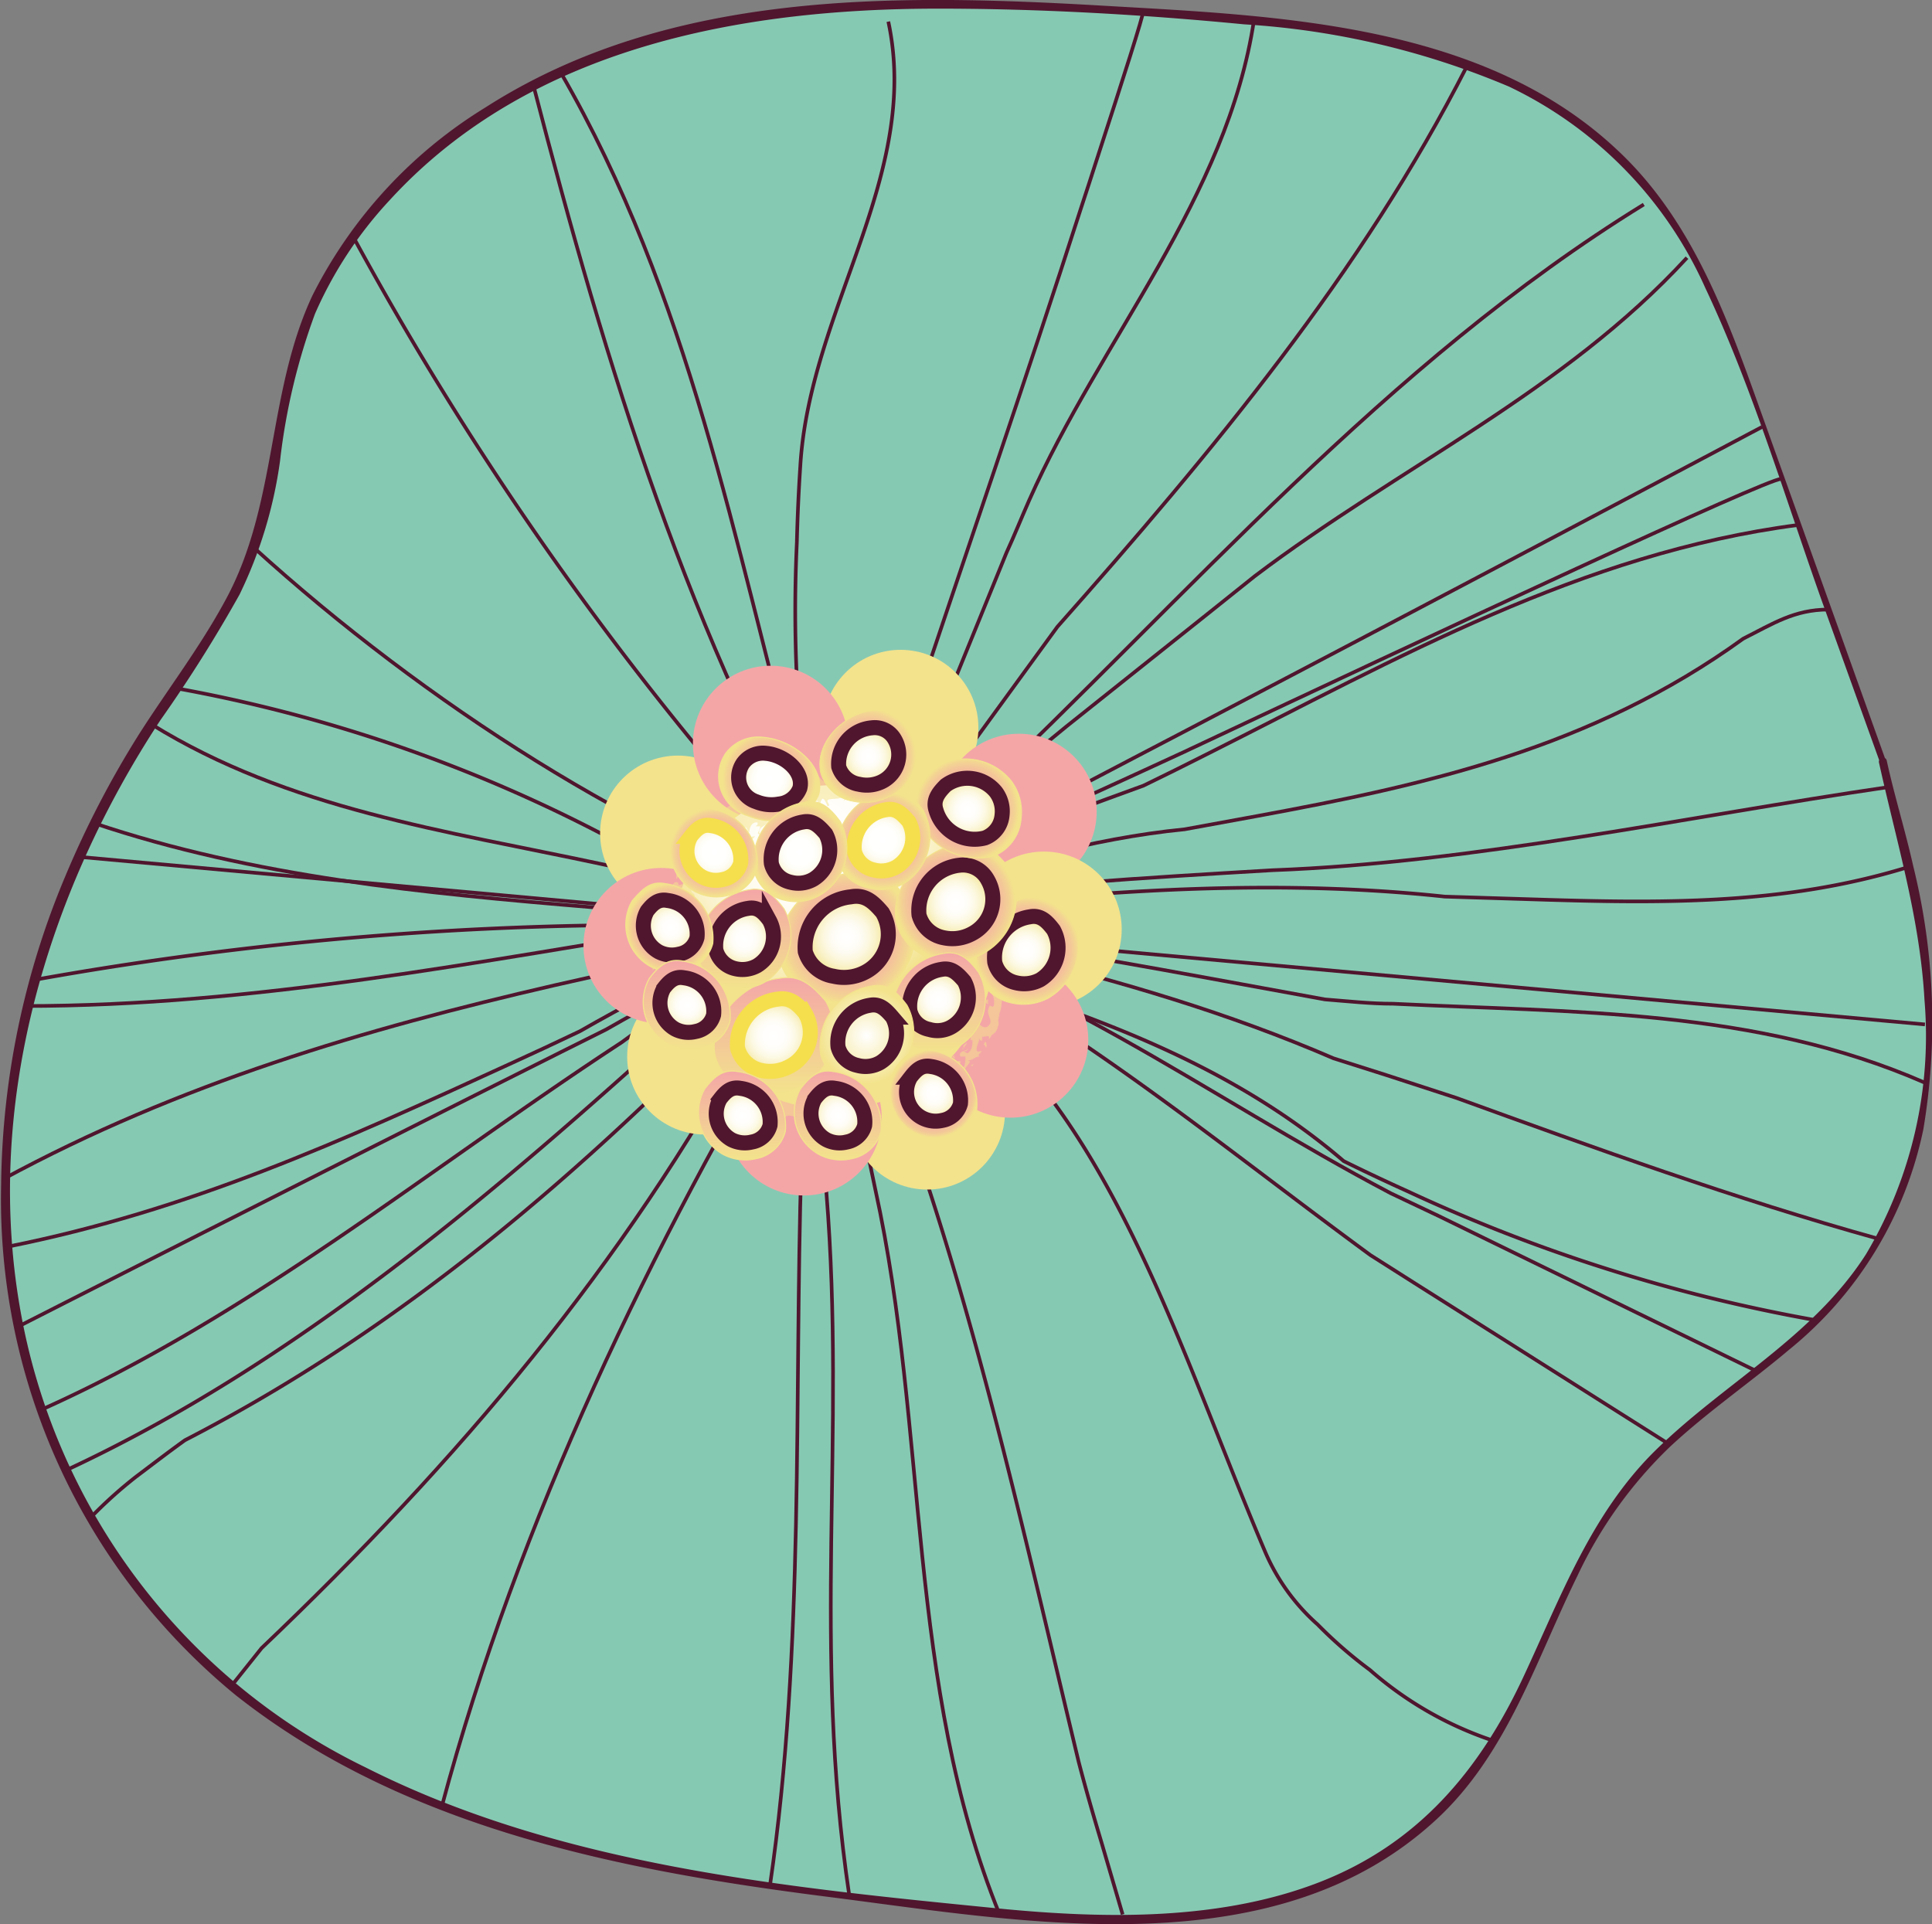 <svg xmlns="http://www.w3.org/2000/svg" xmlns:xlink="http://www.w3.org/1999/xlink" viewBox="0 0 84.93 84.59"><rect x="0" y="0" width="84.93" height="84.59" fill="#808080" stroke="none"/><defs><style>.cls-1{isolation:isolate;}.cls-2{fill:#86c9b3;}.cls-3{fill:#50162e;}.cls-4{mix-blend-mode:multiply;}.cls-27,.cls-5{fill:none;}.cls-11,.cls-13,.cls-17,.cls-19,.cls-21,.cls-25,.cls-27,.cls-29,.cls-31,.cls-33,.cls-37,.cls-39,.cls-41,.cls-43,.cls-45,.cls-5{stroke:#50162e;}.cls-10,.cls-11,.cls-12,.cls-13,.cls-14,.cls-15,.cls-16,.cls-17,.cls-18,.cls-19,.cls-20,.cls-21,.cls-22,.cls-23,.cls-24,.cls-25,.cls-26,.cls-27,.cls-28,.cls-29,.cls-30,.cls-31,.cls-32,.cls-33,.cls-34,.cls-35,.cls-36,.cls-37,.cls-38,.cls-39,.cls-40,.cls-41,.cls-42,.cls-43,.cls-44,.cls-45,.cls-5{stroke-miterlimit:10;}.cls-5{stroke-width:0.16px;}.cls-6{fill:#f3e38c;}.cls-7{fill:#f4a6a7;}.cls-8{fill:url(#Dégradé_sans_nom_12);}.cls-9{opacity:0.53;}.cls-10,.cls-12,.cls-14,.cls-16,.cls-18,.cls-20,.cls-22,.cls-24,.cls-26,.cls-28,.cls-30,.cls-32,.cls-34,.cls-36,.cls-38,.cls-40,.cls-42,.cls-44{stroke:#f3e38c;}.cls-10{stroke-width:0.05px;fill:url(#Dégradé_sans_nom_28);}.cls-11,.cls-13,.cls-15,.cls-17,.cls-19,.cls-21,.cls-23,.cls-25,.cls-27,.cls-29,.cls-31,.cls-33,.cls-35,.cls-37,.cls-39,.cls-41,.cls-43,.cls-45{stroke-width:0.66px;}.cls-11{fill:url(#Dégradé_sans_nom_23);}.cls-12{stroke-width:0.05px;fill:url(#Dégradé_sans_nom_28-2);}.cls-13{fill:url(#Dégradé_sans_nom_20);}.cls-14{stroke-width:0.04px;fill:url(#Dégradé_sans_nom_6);}.cls-15,.cls-23,.cls-35{stroke:#f5df4d;}.cls-15{fill:url(#Dégradé_sans_nom_22);}.cls-16{stroke-width:0.04px;fill:url(#Dégradé_sans_nom_26);}.cls-17{fill:url(#Dégradé_sans_nom_24);}.cls-18{stroke-width:0.04px;fill:url(#Dégradé_sans_nom_26-2);}.cls-19{fill:url(#Dégradé_sans_nom_24-2);}.cls-20{stroke-width:0.04px;fill:url(#Dégradé_sans_nom_26-3);}.cls-21{fill:url(#Dégradé_sans_nom_24-3);}.cls-22,.cls-24,.cls-26,.cls-28,.cls-30{stroke-width:0.04px;}.cls-22{fill:url(#Dégradé_sans_nom_28-3);}.cls-23{fill:url(#Dégradé_sans_nom_23-2);}.cls-24{fill:url(#Dégradé_sans_nom_6-2);}.cls-25{fill:url(#Dégradé_sans_nom_21);}.cls-26{fill:url(#Dégradé_sans_nom_11);}.cls-28{fill:url(#Dégradé_sans_nom_6-3);}.cls-29{fill:url(#Dégradé_sans_nom_22-2);}.cls-30{fill:url(#Dégradé_sans_nom_28-4);}.cls-31{fill:url(#Dégradé_sans_nom_23-3);}.cls-32{stroke-width:0.03px;fill:url(#Dégradé_sans_nom_28-5);}.cls-33{fill:url(#Dégradé_sans_nom_24-4);}.cls-34,.cls-36,.cls-38,.cls-40,.cls-42,.cls-44{stroke-width:0.05px;}.cls-34{fill:url(#Dégradé_sans_nom_26-4);}.cls-35{fill:url(#Dégradé_sans_nom_23-4);}.cls-36{fill:url(#Dégradé_sans_nom_37);}.cls-37{fill:url(#Dégradé_sans_nom_22-3);}.cls-38{fill:url(#Dégradé_sans_nom_6-4);}.cls-39{fill:url(#Dégradé_sans_nom_22-4);}.cls-40{fill:url(#Dégradé_sans_nom_6-5);}.cls-41{fill:url(#Dégradé_sans_nom_21-2);}.cls-42{fill:url(#Dégradé_sans_nom_17);}.cls-43{fill:url(#Dégradé_sans_nom_21-3);}.cls-44{fill:url(#Dégradé_sans_nom_6-6);}.cls-45{fill:url(#Dégradé_sans_nom_22-5);}</style><radialGradient id="Dégradé_sans_nom_12" cx="808.33" cy="248.5" r="7.61" gradientTransform="matrix(-0.15, 0.92, -0.92, -0.15, 385.55, -669.29)" gradientUnits="userSpaceOnUse"><stop offset="0" stop-color="#fff"/><stop offset="0.24" stop-color="#fffefc"/><stop offset="0.42" stop-color="#fefcf2"/><stop offset="0.58" stop-color="#fcf8e2"/><stop offset="0.73" stop-color="#faf2cb"/><stop offset="0.87" stop-color="#f7ebae"/><stop offset="1" stop-color="#f3e38c"/></radialGradient><radialGradient id="Dégradé_sans_nom_28" cx="745.2" cy="330.17" r="2.04" gradientTransform="translate(618.93 -332.63) rotate(90)" gradientUnits="userSpaceOnUse"><stop offset="0" stop-color="#f4a6a7"/><stop offset="0.34" stop-color="#f4a9a6"/><stop offset="0.56" stop-color="#f4b2a2"/><stop offset="0.75" stop-color="#f4c19b"/><stop offset="0.92" stop-color="#f3d692"/><stop offset="1" stop-color="#f3e38c"/></radialGradient><radialGradient id="Dégradé_sans_nom_23" cx="745.2" cy="330.17" r="1.27" gradientTransform="translate(618.93 -332.63) rotate(90)" gradientUnits="userSpaceOnUse"><stop offset="0" stop-color="#fff"/><stop offset="0.44" stop-color="#fffffd"/><stop offset="0.59" stop-color="#fefdf6"/><stop offset="0.71" stop-color="#fdfaeb"/><stop offset="0.8" stop-color="#fbf6da"/><stop offset="0.88" stop-color="#f9f1c4"/><stop offset="0.94" stop-color="#f6eaa9"/><stop offset="1" stop-color="#f3e38c"/></radialGradient><radialGradient id="Dégradé_sans_nom_28-2" cx="752.15" cy="326.77" r="2.93" xlink:href="#Dégradé_sans_nom_28"/><radialGradient id="Dégradé_sans_nom_20" cx="752.15" cy="326.77" r="1.82" gradientTransform="translate(618.93 -332.63) rotate(90)" gradientUnits="userSpaceOnUse"><stop offset="0" stop-color="#fff"/><stop offset="0.2" stop-color="#fffefb"/><stop offset="0.39" stop-color="#fdfbf1"/><stop offset="0.56" stop-color="#fcf7de"/><stop offset="0.73" stop-color="#f9f1c5"/><stop offset="0.9" stop-color="#f5e9a4"/><stop offset="1" stop-color="#f3e38c"/></radialGradient><linearGradient id="Dégradé_sans_nom_6" x1="753.94" y1="329.98" x2="759.04" y2="329.98" gradientTransform="translate(618.93 -332.63) rotate(90)" gradientUnits="userSpaceOnUse"><stop offset="0" stop-color="#f4a6a7"/><stop offset="1" stop-color="#f3e38c"/></linearGradient><radialGradient id="Dégradé_sans_nom_22" cx="756.49" cy="329.98" r="1.6" gradientTransform="translate(618.93 -332.63) rotate(90)" gradientUnits="userSpaceOnUse"><stop offset="0" stop-color="#fff"/><stop offset="0.27" stop-color="#fffefc"/><stop offset="0.45" stop-color="#fefcf3"/><stop offset="0.6" stop-color="#fcf9e4"/><stop offset="0.74" stop-color="#faf3cf"/><stop offset="0.86" stop-color="#f7edb4"/><stop offset="0.98" stop-color="#f4e593"/><stop offset="1" stop-color="#f3e38c"/></radialGradient><radialGradient id="Dégradé_sans_nom_26" cx="752.73" cy="318.84" r="2.32" gradientTransform="translate(618.93 -332.63) rotate(90)" gradientUnits="userSpaceOnUse"><stop offset="0" stop-color="#f4a6a7"/><stop offset="0.39" stop-color="#f4a8a6"/><stop offset="0.6" stop-color="#f4b0a2"/><stop offset="0.76" stop-color="#f4be9c"/><stop offset="0.9" stop-color="#f3d194"/><stop offset="1" stop-color="#f3e38c"/></radialGradient><radialGradient id="Dégradé_sans_nom_24" cx="752.73" cy="318.88" r="1.44" gradientTransform="translate(618.93 -332.63) rotate(90)" gradientUnits="userSpaceOnUse"><stop offset="0" stop-color="#fff"/><stop offset="0.22" stop-color="#fffefc"/><stop offset="0.4" stop-color="#fefcf2"/><stop offset="0.57" stop-color="#fcf8e0"/><stop offset="0.73" stop-color="#f9f2c8"/><stop offset="0.88" stop-color="#f6eaa9"/><stop offset="1" stop-color="#f3e38c"/></radialGradient><radialGradient id="Dégradé_sans_nom_26-2" cx="750.62" cy="321.98" r="2.62" xlink:href="#Dégradé_sans_nom_26"/><radialGradient id="Dégradé_sans_nom_24-2" cx="750.62" cy="321.98" r="1.62" xlink:href="#Dégradé_sans_nom_24"/><radialGradient id="Dégradé_sans_nom_26-3" cx="746.54" cy="321.46" r="2.28" xlink:href="#Dégradé_sans_nom_26"/><radialGradient id="Dégradé_sans_nom_24-3" cx="746.55" cy="321.45" r="1.41" xlink:href="#Dégradé_sans_nom_24"/><radialGradient id="Dégradé_sans_nom_28-3" cx="747.89" cy="325.17" r="2.12" xlink:href="#Dégradé_sans_nom_28"/><radialGradient id="Dégradé_sans_nom_23-2" cx="747.89" cy="325.17" r="1.31" xlink:href="#Dégradé_sans_nom_23"/><linearGradient id="Dégradé_sans_nom_6-2" x1="752.85" y1="322.73" x2="757.21" y2="322.73" xlink:href="#Dégradé_sans_nom_6"/><radialGradient id="Dégradé_sans_nom_21" cx="754.91" cy="322.73" r="1.31" gradientTransform="translate(618.93 -332.63) rotate(90)" gradientUnits="userSpaceOnUse"><stop offset="0" stop-color="#fff"/><stop offset="0.25" stop-color="#fffefc"/><stop offset="0.43" stop-color="#fefcf3"/><stop offset="0.59" stop-color="#fcf8e3"/><stop offset="0.73" stop-color="#faf3cd"/><stop offset="0.87" stop-color="#f7ecb1"/><stop offset="0.99" stop-color="#f3e48f"/><stop offset="1" stop-color="#f3e38c"/></radialGradient><radialGradient id="Dégradé_sans_nom_11" cx="756.49" cy="325.89" r="2.12" gradientTransform="translate(618.93 -332.63) rotate(90)" gradientUnits="userSpaceOnUse"><stop offset="0" stop-color="#fff"/><stop offset="1" stop-color="#f3e38c"/></radialGradient><linearGradient id="Dégradé_sans_nom_6-3" x1="750.05" y1="331.26" x2="754.41" y2="331.26" xlink:href="#Dégradé_sans_nom_6"/><radialGradient id="Dégradé_sans_nom_22-2" cx="752.23" cy="331.26" r="1.31" xlink:href="#Dégradé_sans_nom_22"/><radialGradient id="Dégradé_sans_nom_28-4" cx="748.43" cy="328.82" r="2.12" xlink:href="#Dégradé_sans_nom_28"/><radialGradient id="Dégradé_sans_nom_23-3" cx="748.43" cy="328.82" r="1.31" xlink:href="#Dégradé_sans_nom_23"/><radialGradient id="Dégradé_sans_nom_28-5" cx="744.21" cy="325.81" r="2.09" xlink:href="#Dégradé_sans_nom_28"/><radialGradient id="Dégradé_sans_nom_24-4" cx="744.21" cy="325.81" r="1.29" xlink:href="#Dégradé_sans_nom_24"/><radialGradient id="Dégradé_sans_nom_26-4" cx="748.43" cy="332.58" r="1.94" xlink:href="#Dégradé_sans_nom_26"/><radialGradient id="Dégradé_sans_nom_23-4" cx="748.43" cy="332.58" r="1.2" xlink:href="#Dégradé_sans_nom_23"/><radialGradient id="Dégradé_sans_nom_37" cx="751.74" cy="334.5" r="1.94" gradientTransform="translate(618.93 -332.63) rotate(90)" gradientUnits="userSpaceOnUse"><stop offset="0" stop-color="#f4a6a7"/><stop offset="0.44" stop-color="#f4a8a6"/><stop offset="0.64" stop-color="#f4afa3"/><stop offset="0.78" stop-color="#f4bc9d"/><stop offset="0.9" stop-color="#f3ce95"/><stop offset="1" stop-color="#f3e38c"/></radialGradient><radialGradient id="Dégradé_sans_nom_22-3" cx="751.74" cy="334.5" r="1.2" xlink:href="#Dégradé_sans_nom_22"/><linearGradient id="Dégradé_sans_nom_6-4" x1="753.19" y1="333.77" x2="757.09" y2="333.77" xlink:href="#Dégradé_sans_nom_6"/><radialGradient id="Dégradé_sans_nom_22-4" cx="755.14" cy="333.77" r="1.2" xlink:href="#Dégradé_sans_nom_22"/><linearGradient id="Dégradé_sans_nom_6-5" x1="758.05" y1="327.13" x2="761.95" y2="327.13" xlink:href="#Dégradé_sans_nom_6"/><radialGradient id="Dégradé_sans_nom_21-2" cx="760" cy="327.13" r="1.2" xlink:href="#Dégradé_sans_nom_21"/><radialGradient id="Dégradé_sans_nom_17" cx="759.04" cy="322.93" r="1.94" gradientTransform="translate(618.93 -332.63) rotate(90)" gradientUnits="userSpaceOnUse"><stop offset="0" stop-color="#f4a6a7"/><stop offset="0.49" stop-color="#f4a8a6"/><stop offset="0.67" stop-color="#f4afa3"/><stop offset="0.8" stop-color="#f4bb9e"/><stop offset="0.91" stop-color="#f3cb96"/><stop offset="0.99" stop-color="#f3e18d"/><stop offset="1" stop-color="#f3e38c"/></radialGradient><radialGradient id="Dégradé_sans_nom_21-3" cx="759.04" cy="322.93" r="1.2" xlink:href="#Dégradé_sans_nom_21"/><linearGradient id="Dégradé_sans_nom_6-6" x1="758.05" y1="331.34" x2="761.95" y2="331.34" xlink:href="#Dégradé_sans_nom_6"/><radialGradient id="Dégradé_sans_nom_22-5" cx="760" cy="331.34" r="1.2" xlink:href="#Dégradé_sans_nom_22"/></defs><g class="cls-1"><g id="Calque_1" data-name="Calque 1"><path class="cls-2" d="M337.68,411.81l-5.54-15.46c-1.32-3.69-2.7-7.49-5.33-10.4-5.21-5.77-13.81-6.62-21.56-7.09-7.31-.44-14.79-.86-21.83,1.17s-13.66,7-15.59,14.08c-.72,2.61-.77,5.39-1.61,8-1,3.06-3.06,5.64-4.8,8.35a38.12,38.12,0,0,0-6.3,19.76A28.63,28.63,0,0,0,262,449.54c4,4.55,9.66,7.5,15.49,9.29s11.93,2.51,18,3.21a52.25,52.25,0,0,0,12.36.46c4.1-.51,8.22-2.1,11-5.18,3.52-3.91,4.4-9.62,7.71-13.71,2.32-2.87,5.65-4.72,8.3-7.3,6.24-6.08,5.57-15.14,3.12-23.37Z" transform="translate(-254.95 -378.33)"/><path class="cls-3" d="M337.85,411.77l-5.54-15.47c-1.46-4.09-3-8.34-6.28-11.39-5.9-5.54-14.8-5.88-22.42-6.32-9.25-.54-19.22-.73-27.33,4.47a20.52,20.52,0,0,0-7.59,8.25c-2,4.26-1.54,9.16-3.8,13.35-1.13,2.11-2.59,4-3.86,6a42.58,42.58,0,0,0-3.22,6.22A35.86,35.86,0,0,0,255,430.38a28.21,28.21,0,0,0,10.3,22.47c7.39,5.85,16.88,7.71,26,8.87,8.68,1.1,19.7,3.2,26.82-3.42,3.1-2.88,4.36-7,6.17-10.68a19.13,19.13,0,0,1,4.06-5.67c1.65-1.54,3.52-2.82,5.25-4.28a16.86,16.86,0,0,0,5.9-9.69,28.47,28.47,0,0,0-.44-11.55c-.35-1.57-.83-3.1-1.17-4.66-.05-.22-.39-.13-.34.09.77,3.49,1.8,6.84,2,10.44a18.8,18.8,0,0,1-2.57,11.17c-2.34,3.66-6.26,5.67-9.29,8.66-2.8,2.77-4.13,6.41-5.76,9.9-1.93,4.15-4.66,7.38-9,9.06s-9.36,1.61-14.06,1.15c-9.38-.93-19.31-1.89-27.84-6.2a27.68,27.68,0,0,1-15.14-19.86c-1.7-9.16,1.08-18.54,6.12-26.2a62.07,62.07,0,0,0,3.47-5.51,19.46,19.46,0,0,0,1.78-5.87,27.69,27.69,0,0,1,1.54-6.48,17.76,17.76,0,0,1,3.29-5c6.14-6.7,15.41-8.41,24.11-8.41,4.47,0,9,.26,13.44.69a35.35,35.35,0,0,1,11.65,2.74,17.87,17.87,0,0,1,8.62,8.84c2.1,4.45,3.52,9.27,5.17,13.89l2.52,7C337.58,412.07,337.92,412,337.85,411.77Z" transform="translate(-254.95 -378.33)"/><g class="cls-4"><path class="cls-5" d="M339.56,425.93c-7.44-3.26-15.44-3.08-23.37-3.47-1,0-2-.11-3-.19-9.57-1.73-19.1-3.71-29-3.78l-3.19-.27c-7.45-.62-14.87-1.33-21.92-3.7" transform="translate(-254.95 -378.33)"/><path class="cls-5" d="M337.51,432.79c-6.26-1.74-12.5-4-18.54-6.19l-3.07-1-2.33-.74c-9.26-4-19.12-5.61-28.83-7.78-1.12-.28-2.26-.53-3.39-.77-6.83-1.46-13.71-2.4-19.75-6.14" transform="translate(-254.95 -378.33)"/><path class="cls-5" d="M334.7,436.36a72.38,72.38,0,0,1-17.84-5.64c-.95-.43-1.89-.87-2.84-1.34-8.4-7.2-19.57-8.19-29.55-12.78-1-.51-1.92-1-2.88-1.51a65.82,65.82,0,0,0-18.95-6.51" transform="translate(-254.95 -378.33)"/><line class="cls-5" x1="84.62" y1="45.04" x2="3.45" y2="37.67"/><path class="cls-5" d="M339,416.4c-5.58,1.76-11.16,1.65-17,1.46l-3.54-.11c-8.65-.93-17.53-.06-26.31,1-1.1.13-2.2.25-3.27.34a153,153,0,0,0-32.36,2.31" transform="translate(-254.95 -378.33)"/><path class="cls-5" d="M337.93,412.94c-8.81,1.29-18.18,3.32-27.05,3.65-5.59.33-11.17.66-16.62,1.41l-2.77.32-2.76.32L286,419c-10,1.59-19.83,3.56-30,3.56" transform="translate(-254.95 -378.33)"/><path class="cls-5" d="M335.32,405.13c-1.49,0-2.43.62-3.74,1.28-6.67,4.83-14,6.44-21.38,7.8l-3.17.58c-8.31.82-15.87,4.76-24.13,6.07-1.2.25-2.39.52-3.58.79-8.33,1.92-16.47,4.31-24.25,8.53" transform="translate(-254.95 -378.33)"/><path class="cls-5" d="M334,401.41c-9.53,1.24-17.67,5.89-26,10.08-.93.47-1.85.93-2.78,1.38-8.45,3.07-17,6.35-24.78,10.8q-1.57.75-3.15,1.47c-7.37,3.38-14,6.4-22,8" transform="translate(-254.95 -378.33)"/><path class="cls-5" d="M333.23,399.39c-.62,0-14.47,6.46-26.23,12l-2.17,1c-7.75,3.57-15.64,6.85-23.23,11.2l-2,1c-10.13,5.08-24.42,12.35-23.82,12.05" transform="translate(-254.95 -378.33)"/><path class="cls-5" d="M332.41,397.1s-15.6,8.28-27.65,14.57l-2.08,1.09c-3,1.56-5.93,3-8.84,4.56-1,.51-1.94,1-2.9,1.54a59.06,59.06,0,0,0-8.65,5.29c-8.54,5.59-16.33,12.06-25.59,16.19" transform="translate(-254.95 -378.33)"/><path class="cls-5" d="M329.11,389.66c-5.42,5.9-12.65,9.19-19,14l-2,1.6-6.27,5L299,412.59c-2.6,2-4.9,4-7.53,6,9.2,2.3,16.43,7.89,24.61,12.2l2.11,1,13.93,6.8" transform="translate(-254.95 -378.33)"/><path class="cls-5" d="M328.25,441.78l-11.17-7.07-1.89-1.2c-6.94-5.09-13.18-10.35-21.07-14.29a16.1,16.1,0,0,1-6-5.18c-.77-.83-1.52-1.68-2.26-2.54a142.37,142.37,0,0,1-15.41-22.81" transform="translate(-254.95 -378.33)"/><path class="cls-5" d="M327.21,387.32c-11.36,7-20,17.2-29.61,26.26-.87.82-5,3.74-5.9,4.54-8.54-2.78-18.05-8.86-25.6-15.72" transform="translate(-254.95 -378.33)"/><path class="cls-5" d="M320.59,454.86a15.75,15.75,0,0,1-5.42-3.11,19.41,19.41,0,0,1-2.3-2,9,9,0,0,1-2.32-3.23c-4.6-10.84-7.89-23.33-18.73-26.94-1.48-.49-3.2.57-5,2.08-.61.51-1.22,1.06-1.85,1.62-8.24,7.47-17,15-27.2,19.73" transform="translate(-254.95 -378.33)"/><path class="cls-5" d="M304.3,462.5l-.93-3.17c-.3-1-.65-2.19-1-3.53-2.95-12.26-5.58-24.75-10.84-36.25-.6.38-1.19.79-1.76,1.22s-1.13.88-1.69,1.35c-7.39,7.62-15.28,14.52-25,19.53-.82.59-1.53,1.14-2.13,1.59a19.36,19.36,0,0,0-2.1,1.9" transform="translate(-254.95 -378.33)"/><path class="cls-5" d="M298.9,462.52c-4.12-10.11-3.14-21.28-5.47-31.89-.24-1.16-.49-2.33-.73-3.49q-.75-3.48-1.54-6.93c-.06,2.36-.05,4.72,0,7.06q0,1.75.12,3.51c.86,10.78-.63,19.88,1,30.86" transform="translate(-254.95 -378.33)"/><path class="cls-5" d="M288.8,461.21c1.53-10.45,1.05-21.29,1.38-31.8.33-2,.33-4.27.86-6.33.14-1.17.29-2.35.45-3.53-.49.86-1,1.74-1.41,2.62-6.47,10.85-12.33,22.95-15.71,35.59" transform="translate(-254.95 -378.33)"/><path class="cls-5" d="M319.43,381.25c-4.61,9.06-11.18,16.94-18,24.64l-1.37,1.88-2.14,2.94c-2.55,3.44-5.23,6.88-7.92,10.33l-2,2.58c-5.67,10.39-12.9,18.93-21.55,27.17l-1.35,1.69" transform="translate(-254.95 -378.33)"/><path class="cls-5" d="M310.08,379.18c-1.17,7.84-6.76,14.08-9.89,21.15-.34.77-.65,1.55-1,2.31l-5.77,14.19" transform="translate(-254.95 -378.33)"/><path class="cls-5" d="M294,379.28c1.45,6.76-3.47,12.67-3.87,19.56q-.11,1.67-.15,3.33a64.13,64.13,0,0,0,1.41,16.72" transform="translate(-254.95 -378.33)"/><path class="cls-5" d="M279.6,381.52c5.65,9.77,7.62,20.62,10.5,31.32l1,3.09.94,2.78,2.05-6.11c.21-.61.43-1.26.65-1.93,2.62-7.88,5.24-15.43,7.75-23.25.23-.69.44-1.35.65-2,1.23-3.78,2.06-6.37,2.06-6.58" transform="translate(-254.95 -378.33)"/><path class="cls-5" d="M278.39,382.05c3.24,12.53,6.86,24.36,13.27,35.4" transform="translate(-254.95 -378.33)"/></g><circle class="cls-6" cx="40.76" cy="48.88" r="3.42"/><circle class="cls-7" cx="35.34" cy="49.14" r="3.42"/><circle class="cls-6" cx="30.99" cy="46.46" r="3.42"/><circle class="cls-6" cx="29.8" cy="36.64" r="3.42"/><circle class="cls-6" cx="39.59" cy="31.99" r="3.42"/><circle class="cls-7" cx="29.07" cy="41.58" r="3.42"/><circle class="cls-7" cx="33.88" cy="32.69" r="3.42"/><circle class="cls-7" cx="44.79" cy="35.68" r="3.42"/><circle class="cls-6" cx="45.89" cy="40.86" r="3.42"/><circle class="cls-7" cx="44.42" cy="45.72" r="3.42"/><circle class="cls-8" cx="36.6" cy="41.64" r="7.12"/><g class="cls-9"><path class="cls-6" d="M290.36,427.8c-.07,0-.07.12-.08.14S290.36,427.76,290.36,427.8Z" transform="translate(-254.95 -378.33)"/><polygon class="cls-6" points="36.62 49.24 36.6 49.3 36.77 49.16 36.62 49.24"/><path class="cls-6" d="M292.66,427.5c-.14-.22-.39.08-.59,0l0-.05-.08.2C292.19,427.61,292.48,427.46,292.66,427.5Z" transform="translate(-254.95 -378.33)"/><path class="cls-6" d="M293.34,427.89c-.06-.09.11-.11-.15,0h.15Z" transform="translate(-254.95 -378.33)"/><path class="cls-6" d="M293.22,427.9c-.12,0,.09.06,0,0Z" transform="translate(-254.95 -378.33)"/><path class="cls-6" d="M293.75,427.72l-.13.12c.05.05.19,0,.15.07C293.92,427.82,293.87,427.78,293.75,427.72Z" transform="translate(-254.95 -378.33)"/><path class="cls-6" d="M293.85,427.51l-.07.06S293.83,427.59,293.85,427.51Z" transform="translate(-254.95 -378.33)"/><path class="cls-6" d="M293.63,427.69l.15-.12s0-.1-.07.05C293.71,427.54,293.69,427.62,293.63,427.69Z" transform="translate(-254.95 -378.33)"/><path class="cls-6" d="M293.53,427.68c-.1,0-.21,0-.08-.15C293.17,427.63,293.24,427.78,293.53,427.68Z" transform="translate(-254.95 -378.33)"/><path class="cls-6" d="M292.67,427.25l-.11-.05-.09.09S292.69,427.33,292.67,427.25Z" transform="translate(-254.95 -378.33)"/><path class="cls-6" d="M294.74,427.5c0-.05-.1-.1-.14-.16l-.08.1C294.59,427.45,294.7,427.43,294.74,427.5Z" transform="translate(-254.95 -378.33)"/><path class="cls-6" d="M294.6,427.34l.13-.14C294.58,427.25,294.57,427.29,294.6,427.34Z" transform="translate(-254.95 -378.33)"/><polygon class="cls-6" points="38.85 48.92 38.64 49.18 38.9 48.91 38.85 48.92"/><polygon class="cls-6" points="40.42 48.88 40.38 49.03 40.46 48.79 40.42 48.88"/><path class="cls-6" d="M295.75,427c0,.13.17.08.14.18a.76.76,0,0,0,.18-.33A.38.38,0,0,1,295.75,427Z" transform="translate(-254.95 -378.33)"/><path class="cls-6" d="M296.14,426.65a.67.67,0,0,0-.07.17A.38.38,0,0,0,296.14,426.65Z" transform="translate(-254.95 -378.33)"/><path class="cls-6" d="M295,427.1a.21.21,0,0,0,.19.06l-.13-.09Z" transform="translate(-254.95 -378.33)"/><path class="cls-6" d="M295.07,427.06h0l.14-.07Z" transform="translate(-254.95 -378.33)"/><path class="cls-6" d="M295,427.1h0S295,427.08,295,427.1Z" transform="translate(-254.95 -378.33)"/><path class="cls-6" d="M294.26,427.23c.07-.11.22-.26,0-.3C294.23,427.05,294.36,427.07,294.26,427.23Z" transform="translate(-254.95 -378.33)"/><path class="cls-6" d="M294.85,427l-.18,0s.07.06,0,.12A2.09,2.09,0,0,1,294.85,427Z" transform="translate(-254.95 -378.33)"/><polygon class="cls-6" points="39.96 48.57 39.9 48.65 39.96 48.63 39.96 48.57"/><path class="cls-6" d="M295.8,426.71a.6.6,0,0,1,.18-.21l-.29.14C295.7,426.69,295.71,426.78,295.8,426.71Z" transform="translate(-254.95 -378.33)"/><path class="cls-6" d="M295.44,426.88h0S295.43,426.86,295.44,426.88Z" transform="translate(-254.95 -378.33)"/><polygon class="cls-6" points="41.8 47.59 41.78 47.58 41.79 47.6 41.8 47.59"/><path class="cls-6" d="M295.67,426.63a.15.15,0,0,0-.12.14.86.86,0,0,1,.14-.13S295.68,426.61,295.67,426.63Z" transform="translate(-254.95 -378.33)"/><path class="cls-6" d="M296.33,426.44l-.16,0C296.23,426.47,296.34,426.48,296.33,426.44Z" transform="translate(-254.95 -378.33)"/><path class="cls-6" d="M295.5,426.89h0S295.52,426.9,295.5,426.89Z" transform="translate(-254.95 -378.33)"/><path class="cls-6" d="M295.5,426.89a.61.61,0,0,0,.05-.12.28.28,0,0,0-.09.1Z" transform="translate(-254.95 -378.33)"/><path class="cls-6" d="M296.35,425.06a.21.21,0,0,1-.2.32c-.06.18.29.45.57.53,0-.05-.06-.08,0-.26-.08,0-.4.12-.36-.06s.16-.09.29-.11c-.17-.06,0-.37-.16-.51l-.07.19S296.41,425.05,296.35,425.06Z" transform="translate(-254.95 -378.33)"/><path class="cls-6" d="M296.44,426.12l0,.05a.71.71,0,0,1,.31,0c.06-.13.05-.18,0-.22l-.3.22Z" transform="translate(-254.95 -378.33)"/><path class="cls-6" d="M296.13,426.38c0-.14.07-.31-.11-.36-.16.13,0,.18-.12.3.27-.22,0,.12.22.05a.43.43,0,0,1-.14.13l.19,0h0s0,0,0,0h0s0,0,0-.05,0,0,0,.05v0h0a2.2,2.2,0,0,0,.24-.28A1.16,1.16,0,0,0,296.13,426.38Z" transform="translate(-254.95 -378.33)"/><path class="cls-6" d="M294.31,426.58l0,0S294.34,426.57,294.31,426.58Z" transform="translate(-254.95 -378.33)"/><path class="cls-6" d="M294.46,426.61s0,.09-.09.1,0-.06,0-.1-.12.15.05.16v0c.14,0,.38.08.37.11A1.48,1.48,0,0,0,294.46,426.61Z" transform="translate(-254.95 -378.33)"/><path class="cls-6" d="M295.28,426.51a2,2,0,0,0,.2-.21l-.18,0,.05.06C295.2,426.39,295.27,426.45,295.28,426.51Z" transform="translate(-254.95 -378.33)"/><path class="cls-6" d="M296.82,426l.07.14c0-.09,0-.19,0-.28Z" transform="translate(-254.95 -378.33)"/><polygon class="cls-6" points="42.15 47.34 42.23 47.44 42.24 47.31 42.15 47.34"/><path class="cls-6" d="M289.22,414.08l-.05.06Z" transform="translate(-254.95 -378.33)"/><path class="cls-6" d="M289.7,413.92v-.07S289.68,413.92,289.7,413.92Z" transform="translate(-254.95 -378.33)"/><path class="cls-6" d="M298.87,416.91c.06-.17.18-.38.05-.31l-.11.1A.25.25,0,0,1,298.87,416.91Z" transform="translate(-254.95 -378.33)"/><path class="cls-6" d="M294,413.32l0,.05.12-.09Z" transform="translate(-254.95 -378.33)"/><path class="cls-6" d="M293.75,413.85l-.11-.12A.4.4,0,0,0,293.75,413.85Z" transform="translate(-254.95 -378.33)"/><path class="cls-6" d="M287.06,415.71l.05.16C287.19,415.78,287.1,415.77,287.06,415.71Z" transform="translate(-254.95 -378.33)"/><path class="cls-6" d="M299.09,422.31a.77.77,0,0,0,.17-.24C299.14,422.18,299,422.24,299.09,422.31Z" transform="translate(-254.95 -378.33)"/><path class="cls-6" d="M288.89,412.58a.11.11,0,0,0,0,.11C288.89,412.64,288.91,412.61,288.89,412.58Z" transform="translate(-254.95 -378.33)"/><path class="cls-6" d="M299.33,421.76l-.05.05a.47.47,0,0,1,0,.26A.23.23,0,0,0,299.33,421.76Z" transform="translate(-254.95 -378.33)"/><path class="cls-6" d="M287.24,424.58v0S287.26,424.59,287.24,424.58Z" transform="translate(-254.95 -378.33)"/><path class="cls-6" d="M289.32,427.38l-.14,0A.22.22,0,0,0,289.32,427.38Z" transform="translate(-254.95 -378.33)"/><path class="cls-6" d="M298.15,424.52c0,.07,0,0,0,0Z" transform="translate(-254.95 -378.33)"/><path class="cls-6" d="M297.47,424.5s0,0,0-.06S297.47,424.48,297.47,424.5Z" transform="translate(-254.95 -378.33)"/><path class="cls-6" d="M298.59,420.84Z" transform="translate(-254.95 -378.33)"/><path class="cls-6" d="M298,424.58a.27.27,0,0,0,.1-.06Z" transform="translate(-254.95 -378.33)"/><path class="cls-6" d="M298.09,424.61l-.06.05S298.06,424.68,298.09,424.61Z" transform="translate(-254.95 -378.33)"/><path class="cls-6" d="M298.21,424.42l-.09.1h0Z" transform="translate(-254.95 -378.33)"/><path class="cls-6" d="M284.87,419.79l0,0C284.91,419.88,284.9,419.85,284.87,419.79Z" transform="translate(-254.95 -378.33)"/><polygon class="cls-6" points="41.68 37.66 41.69 37.66 41.69 37.65 41.68 37.66"/><path class="cls-6" d="M296.4,415.87c.2,0,.22,0,.24.11l.27-.32Z" transform="translate(-254.95 -378.33)"/><path class="cls-6" d="M288.17,414.66l.2,0c-.05.29-.2.3,0,.37-.23-.41.49-.35.31-.75l.14,0s0,0,0,0c.27.1,0-.36.28-.41.11,0,.19,0,.15.11l.16-.19c.06,0,.07.06,0,.08l.3-.13h0a1.71,1.71,0,0,1,.14-.27c.1,0,0,.06,0,.1l.15-.15c.1.09,0,.23-.15.26.27.38.12-.16.53,0l-.15.09c.16.22.26.11.46.23-.05-.07-.43-.32-.26-.47.06,0,.13,0,.22-.08,0,.16.12.11.25.09v.21c.13-.07.11-.18.18-.28s.2.16.24.3c.24,0-.18-.26.11-.3s.35,0,.61-.11c.14.09,0,.12,0,.19l.14-.15s0,0,0,.08,0-.21.21-.25c.09-.23.3.39.56.18,0,.07-.05.12-.05.2a2.8,2.8,0,0,0,.57-.22l.15.2c-.09-.2.15-.32.38-.41a1.17,1.17,0,0,0-.08-.21h.33c0,.05,0,.1-.11.17l.07,0c.07.12,0,.21-.14.29l0-.17a.67.67,0,0,0-.25.34.15.15,0,0,1,.1,0s-.05.05-.05.07.05,0,.11,0l0,.24.05-.08.26.28a1.64,1.64,0,0,1,1.13-.17c-.18.09-.17.23-.29.39,0-.24-.32-.07-.48-.21.09.07,0,.14,0,.16H295c-.09.14,0,.15.05.26.11-.32.35,0,.53,0-.06.1-.15.17-.29,0,0,.32.46-.17.48.14,0,0,0-.06-.09,0,.14,0,.3.22.18.25l0,0c.22.2.65.64.9.49a3.37,3.37,0,0,1-.34.21,9.24,9.24,0,0,1,1.09-.15c-.22.11-.57.59-.83.48,0,.08,0,.16.2.24,0-.06.21-.31.26-.26a2.24,2.24,0,0,0-.11.5c0-.08.37-.22.43-.11s-.32.2-.37.19a3.55,3.55,0,0,1,.47.06c-.1,0-.28.14-.34.25.05-.06.1.22.17.27l0-.15c.11.31.61.07.73.4-.09,0-.47.09-.45.26.21,0,1,0,1.21.3l-.09.09a1.24,1.24,0,0,1,.18.21c-.31-.1-1-.33-1.28-.44-.05.15-.11.08-.05.24s-.18,0-.2-.09l.05.4c.22-.07.3.25.47.2a3.07,3.07,0,0,0-.34-.38c.2-.09.7.08.71.41-.07.09-.4,0-.47,0,.09,0,.2.25.15.29l-.14-.1c-.05.17.35.22.15.44,0,.08-.26.23-.13.23a2.74,2.74,0,0,1,1.21-.16,1.67,1.67,0,0,1-.34.52c-.2.12-.47-.17-.64-.07a.32.32,0,0,1,.16.1c-.05.07-.19,0-.16.13.22,0,0,.32.19.07.06.17,0,.17-.05.36.15-.06.47.2.52.39a.31.31,0,0,0-.17,0c0,.35-.21.5-.27.81-.06,0-.16.14-.23.06s.08.11.06.2c-.24.12,0-.21-.23-.14.12.05.09.28.13.44.2,0,.13-.3.1-.44a.76.76,0,0,1,.48.76c0,.29-.21.05-.19.11-.26.45.28.63-.12.93-.24.07-.31-.16-.44-.18.05-.22.26-.25.31-.4l-.15.14a.35.35,0,0,1,.07-.3c-.18.07-.39.76-.73,1,0,.08,0,.22.08.21l.05-.11c.18,0,0,.3.17.21,0,.19,0,.46-.22.59l-.18-.09c.05,0,.19,0,.19-.13,0,.13-.45.1-.32.36l.22,0c0,.19,0,.52-.23.63.21.06,0,0,.3,0-.3-.09.39-.44,0-.46.31,0,.27-.14.58-.18-.05,0-.14,0,0-.15s0-.05,0-.07h0a.24.24,0,0,1-.14,0c-.07-.17.1-.41.09-.53s0,.08.13.06a1.1,1.1,0,0,0,0-.18c.13.06.36-.14.3.14l.13-.21a.51.51,0,0,0,.27-.38c.07-.09,0-.34,0-.2l.07-.38h0c.16-.35,0-.79.38-1.13a.88.88,0,0,1,.06-.46l.13,0c0-.17.19-.47.07-.56.38-.14.12-.8.18-1.08h-.17a1.54,1.54,0,0,0-.16-.61l-.14,0c-.13-.19,0-.54-.05-.86.06,0,.06.1,0,.16.26-.47-.44-.73-.32-1.13a.2.2,0,0,1-.08-.2l0,0,0,0a.58.58,0,0,0,0-.14.35.35,0,0,0,0,.12,1.21,1.21,0,0,0-.16-.23l.13-.1,0,0c0-.12-.09,0-.18.06a.31.31,0,0,0-.15-.08c.2-.19-.19-.19,0-.42-.14,0-.33-.39-.61-.28,0,0,0,0,.06,0s-.06-.22-.18-.25l.14-.16-.36,0c0-.19,0-.28.24-.26-.41-.13-.25-.17-.62-.24l.11-.08c-.08-.07-.32-.07-.29-.19,0-.37-.82-.83-1.21-1.34-.1.39-.15-.3-.33,0,0-.1,0-.18.09-.2-.32-.08-.36-.38-.67-.23,0-.1.12-.1.11-.16s-.13,0-.13,0,.07-.05.14-.06c-.32-.13-.46.12-.58.35-.09-.18-.18-.19-.35-.06,0-.1-.08-.21.12-.18-.1,0-.62-.33-.68-.12,0-.06-.15-.05-.18,0a2.27,2.27,0,0,0-.5-.12l.06.05c-.13.22-.2,0-.4,0v0c-.43-.23-.19.05-.62-.18l0,.16c-.05.34-.38-.2-.64-.07l.09.09c-.12.11-.41-.43-.57-.47s0-.05.09-.07c-.41-.17,0,.21-.31.28-.06-.1,0-.29-.16-.28s-.49.45-.78.31c.07.07.15.13,0,.23s-.62-.16-.7.17c0,0-.05,0-.06-.05s-.41.29-.43.46c-.37-.43-.7.65-.94.23l-.37.28,0,0a.47.47,0,0,0-.28.47c-.07,0-.07,0-.08-.08-.41.19-.42.26-.5.69l-.15-.09c0,.12-.62.29-.73.76a.07.07,0,0,1,0-.08c-.14.48-1,.76-.59,1.2,0,.12,0,.24,0,.35.2-.34.21.16.36.06,0,.15-.32.29-.27.1h0c-.26-.19-.31.4-.49.32a9.58,9.58,0,0,0-.63,2.28l.24-.07,0,.26c-.06.07-.19.09-.18-.1-.13.1.12.32.17.32-.1.37-.28-.14-.29,0l0,.16,0,0c.1.13.19.14.2.36s-.14.08-.15.14,0,0,0,.09V421l.17-.16c.11.14,0,.31.22.13-.15.13-.11.44-.06.74a2.91,2.91,0,0,1,.16.63,1.15,1.15,0,0,1,.34.57.13.13,0,0,1,.25,0c-.44.11,0,.43-.2.73.1-.23.35.52.48.15.07.17-.13.1-.14.27.37.27.45.85.87,1.22.05,0,.05-.16.2-.14v.41c.1.05.29-.17.3.1,0-.05,0-.13.1-.1a3.06,3.06,0,0,0,1.24,1,5.28,5.28,0,0,1,1.38.88c-.1-.15,0-.13.1-.1-.06-.05.05-.14.06-.21a3.81,3.81,0,0,0,.36.33c.13-.19.47.09.56-.1H290c.22-.2-.14-.58,0-.88-.26.24-.34-.53-.75-.24,0-.08.09-.07.08-.15-.12.1-.21.09-.34,0l0,0c-.45-.15-.57-.37-1-.71l-.05.15a.31.31,0,0,1-.1-.2c-.24.12.25.19,0,.34,0-.34-.66-.47-.49-.83-.13-.11-.08.17-.21.06l0-.1-.12.06c-.08-.09,0-.22,0-.28s.07,0,.09.05c0-.18-.3-.26-.31-.32l.07.15c-.41-.26-.63-.79-1-1.07l0,.07c-.3-.24-.06-.29-.3-.6h0a.37.37,0,0,1-.21-.23c.12.06.09-.23.22-.15-.27-.29-.18-.12-.52-.27l.1-.1c-.13-.05-.19,0-.28-.22.15.13.14-.17.33,0,.13-.44-.4-.53-.06-.78-.37-.13-.12.38-.21.29-.09.11-.27-.11-.27-.25s.4-.28.36-.6c0,0,0,0,0,.07.08-.13-.15-.23,0-.38-.21-.08,0-.19-.25-.22l.06.3c-.07-.16-.37-.33-.22-.62a.66.66,0,0,1,.16.17c.08-.08-.06-.16,0-.24.25,0,.05.37.25.55.11-.09-.19-.34.09-.25-.36-.14.05-.3-.19-.54l.15,0a.3.3,0,0,1-.07-.18l.19.14c-.16-.19.17-.31.12-.48-.06.34-.2.05-.34.17-.12-.47.45-.17.47-.64,0,.07-.14.21-.19.1a.49.49,0,0,1,.24-.21c.06-.3-.17,0-.22-.15.21,0,0-.18,0-.33l.15.05c.22-.31-.28-.21,0-.48l.14.22,0-.18.15.1a.35.35,0,0,1,.13-.4.2.2,0,0,1-.16-.3c.13,0,.1.13.19-.09.06.1.14.21,0,.23,0,0,.06.09.1.12s.16-.24.2-.31-.05,0-.07,0a1.7,1.7,0,0,1,0-.39c.07,0,.09.05.11.11s0-.14,0-.23c.09.09.2.16.18.31l.06-.34c.05,0,.21,0,.22,0,.17-.07.07-.47.3-.58a.12.12,0,0,1,0-.1c.19-.12.41-.15.49-.44l.26.1c.12-.17-.33-.11-.13-.39s.19.1.29.11c0-.15.08-.47.36-.43C288.28,414.61,288.21,414.61,288.17,414.66Zm2.25-1c-.05,0-.12.16-.17.08S290.33,413.64,290.42,413.67Zm3.85.09s-.1,0-.13-.1A.2.2,0,0,1,294.27,413.76Zm4.24,9.92h0C298.62,423.59,298.58,423.62,298.51,423.68Zm-.2.21a.05.05,0,0,0,.05,0s0-.09.05-.14S298.32,423.8,298.31,423.89Zm-14.48-3.27,0-.06C283.92,420.68,283.87,420.65,283.83,420.62Z" transform="translate(-254.95 -378.33)"/><path class="cls-6" d="M293.78,413.79a.11.11,0,0,1,0-.08S293.75,413.75,293.78,413.79Z" transform="translate(-254.95 -378.33)"/><polygon class="cls-6" points="32.1 37.35 32.1 37.35 32.11 37.38 32.1 37.35"/><path class="cls-6" d="M298,419.87a.21.21,0,0,1,.08-.1S298,419.8,298,419.87Z" transform="translate(-254.95 -378.33)"/><path class="cls-6" d="M297.68,425.24l.08-.16a.22.22,0,0,1-.14.09S297.71,425.2,297.68,425.24Z" transform="translate(-254.95 -378.33)"/><path class="cls-6" d="M295.94,425.55s0,0,0,.06l.05.06C296,425.6,296,425.51,295.94,425.55Z" transform="translate(-254.95 -378.33)"/><path class="cls-6" d="M297.18,425c-.11-.08-.14,0-.21.13l0,0C297.1,425.29,297.14,425.16,297.18,425Z" transform="translate(-254.95 -378.33)"/><path class="cls-6" d="M297,425.17a.27.27,0,0,1-.07.08C296.92,425.31,296.92,425.23,297,425.17Z" transform="translate(-254.95 -378.33)"/><path class="cls-6" d="M298.21,424.23c-.06,0,.12.13.06.13C298.37,424.5,298.31,423.92,298.21,424.23Z" transform="translate(-254.95 -378.33)"/><polygon class="cls-6" points="41.85 46.46 41.99 46.54 41.94 46.41 41.85 46.46"/><path class="cls-6" d="M297.44,424.18l-.14.12s0,0,0,.07S297.48,424.2,297.44,424.18Z" transform="translate(-254.95 -378.33)"/><path class="cls-6" d="M297.32,424.37a.24.24,0,0,0-.07.13A.4.4,0,0,0,297.32,424.37Z" transform="translate(-254.95 -378.33)"/><polygon class="cls-6" points="41.97 46.24 42.03 46.23 42.12 46.14 41.97 46.24"/><path class="cls-6" d="M298.38,422.47l0-.2s-.1,0-.1.07S298.32,422.48,298.38,422.47Z" transform="translate(-254.95 -378.33)"/><path class="cls-6" d="M297.74,422.83a.25.25,0,0,1,.15,0l-.19-.09Z" transform="translate(-254.95 -378.33)"/><path class="cls-6" d="M297.91,422.32c-.05,0-.08-.31-.13-.09C297.83,422.27,297.81,422.46,297.91,422.32Z" transform="translate(-254.95 -378.33)"/><polygon class="cls-6" points="43.63 41.23 43.63 41.28 43.97 41.26 43.63 41.23"/><path class="cls-6" d="M297.24,417.42c0,.22.21,0,.18.18.1,0,0-.18.1-.16C297.4,417.36,297.42,417.28,297.24,417.42Z" transform="translate(-254.95 -378.33)"/><path class="cls-6" d="M297.52,417.44l.08,0Z" transform="translate(-254.95 -378.33)"/><polygon class="cls-6" points="34.91 49.38 35.06 49.48 34.98 49.34 34.91 49.38"/><path class="cls-6" d="M290.21,427.53v.21l.13-.17S290.23,427.58,290.21,427.53Z" transform="translate(-254.95 -378.33)"/><path class="cls-6" d="M290.83,414V414c0-.05-.06-.05-.12-.06Z" transform="translate(-254.95 -378.33)"/><polygon class="cls-6" points="34.2 36 34.23 35.99 34.1 35.84 34.2 36"/><path class="cls-6" d="M288,415.25s.08-.1.13-.13S287.88,415.07,288,415.25Z" transform="translate(-254.95 -378.33)"/></g><path class="cls-10" d="M289.45,414.37a1.81,1.81,0,0,0,1.49-1.12c.31-1.19-1.06-2.38-2.43-2.5a1.77,1.77,0,0,0-1.67.72,1.81,1.81,0,0,0,1,2.73A2.88,2.88,0,0,0,289.45,414.37Z" transform="translate(-254.95 -378.33)"/><path class="cls-11" d="M289.19,413.68a1.1,1.1,0,0,0,.92-.69c.19-.73-.66-1.47-1.5-1.54a1.08,1.08,0,0,0-1,.44,1.12,1.12,0,0,0,.59,1.69A1.76,1.76,0,0,0,289.19,413.68Z" transform="translate(-254.95 -378.33)"/><path class="cls-12" d="M291.23,422.32a2.52,2.52,0,0,1-2-1.75c-.41-1.85,1.42-3.71,3.26-3.89a2.24,2.24,0,0,1,2.24,1.11,3,3,0,0,1-1.27,4.27A3.38,3.38,0,0,1,291.23,422.32Z" transform="translate(-254.95 -378.33)"/><path class="cls-13" d="M291.59,421.25a1.54,1.54,0,0,1-1.24-1.08,2.23,2.23,0,0,1,2-2.41c.63-.12,1,.23,1.39.69a1.88,1.88,0,0,1-.79,2.64A2,2,0,0,1,291.59,421.25Z" transform="translate(-254.95 -378.33)"/><path class="cls-14" d="M288.14,426.34a2.18,2.18,0,0,1-1.74-1.55c-.36-1.64,1.24-3.28,2.84-3.45.89-.16,1.42.33,2,1a2.71,2.71,0,0,1-1.11,3.78A2.87,2.87,0,0,1,288.14,426.34Z" transform="translate(-254.95 -378.33)"/><path class="cls-15" d="M288.45,425.4a1.37,1.37,0,0,1-1.08-1,2,2,0,0,1,1.76-2.14c.55-.1.88.21,1.21.61a1.68,1.68,0,0,1-.69,2.35A1.8,1.8,0,0,1,288.45,425.4Z" transform="translate(-254.95 -378.33)"/><path class="cls-16" d="M299.39,422.42a2,2,0,0,1-1.51-1.45,2.92,2.92,0,0,1,2.46-3.23c.77-.16,1.23.31,1.7.92a2.66,2.66,0,0,1-1,3.55A2.33,2.33,0,0,1,299.39,422.42Z" transform="translate(-254.95 -378.33)"/><path class="cls-17" d="M299.62,421.54a1.23,1.23,0,0,1-.94-.9,1.81,1.81,0,0,1,1.53-2c.48-.1.76.19,1.05.57a1.65,1.65,0,0,1-.59,2.2A1.5,1.5,0,0,1,299.62,421.54Z" transform="translate(-254.95 -378.33)"/><path class="cls-18" d="M296.13,420.52a2.24,2.24,0,0,1-1.77-1.58c-.36-1.68,1.26-3.36,2.89-3.53.9-.17,1.44.34,2,1a2.78,2.78,0,0,1-1.13,3.87A2.91,2.91,0,0,1,296.13,420.52Z" transform="translate(-254.95 -378.33)"/><path class="cls-19" d="M296.44,419.56a1.39,1.39,0,0,1-1.09-1,2,2,0,0,1,1.78-2.19,1.23,1.23,0,0,1,1.23.63,1.71,1.71,0,0,1-.7,2.39A1.8,1.8,0,0,1,296.44,419.56Z" transform="translate(-254.95 -378.33)"/><path class="cls-20" d="M299.84,414.31a1.93,1.93,0,0,1-1.21,1.66,2.87,2.87,0,0,1-3.46-2c-.26-.72.13-1.23.67-1.76a2.59,2.59,0,0,1,3.57.46A2.28,2.28,0,0,1,299.84,414.31Z" transform="translate(-254.95 -378.33)"/><path class="cls-21" d="M299,414.17a1.18,1.18,0,0,1-.75,1,1.77,1.77,0,0,1-2.15-1.21c-.15-.45.09-.77.42-1.1a1.61,1.61,0,0,1,2.21.29A1.42,1.42,0,0,1,299,414.17Z" transform="translate(-254.95 -378.33)"/><path class="cls-22" d="M293.12,417.38a1.79,1.79,0,0,1-1.38-1.32,2.67,2.67,0,0,1,2.25-2.95c.7-.14,1.12.28,1.54.84a2.42,2.42,0,0,1-.87,3.24A2.09,2.09,0,0,1,293.12,417.38Z" transform="translate(-254.95 -378.33)"/><path class="cls-23" d="M293.36,416.58a1.11,1.11,0,0,1-.85-.82,1.66,1.66,0,0,1,1.39-1.83c.43-.09.7.17,1,.52a1.51,1.51,0,0,1-.55,2A1.33,1.33,0,0,1,293.36,416.58Z" transform="translate(-254.95 -378.33)"/><path class="cls-24" d="M295.56,424.52a1.79,1.79,0,0,1-1.38-1.32,2.67,2.67,0,0,1,2.25-2.95c.7-.14,1.12.28,1.54.84a2.43,2.43,0,0,1-.87,3.24A2.19,2.19,0,0,1,295.56,424.52Z" transform="translate(-254.95 -378.33)"/><path class="cls-25" d="M295.8,423.59a1.08,1.08,0,0,1-.85-.82,1.64,1.64,0,0,1,1.39-1.82c.43-.09.7.17,1,.52a1.5,1.5,0,0,1-.55,2A1.24,1.24,0,0,1,295.8,423.59Z" transform="translate(-254.95 -378.33)"/><path class="cls-26" d="M292.4,426a1.82,1.82,0,0,1-1.38-1.32,2.67,2.67,0,0,1,2.25-3c.71-.14,1.13.28,1.55.84a2.42,2.42,0,0,1-.88,3.24A2.18,2.18,0,0,1,292.4,426Z" transform="translate(-254.95 -378.33)"/><path class="cls-27" d="M292.64,425.17a1.12,1.12,0,0,1-.85-.81,1.66,1.66,0,0,1,1.39-1.83c.44-.09.7.17,1,.52a1.5,1.5,0,0,1-.54,2A1.31,1.31,0,0,1,292.64,425.17Z" transform="translate(-254.95 -378.33)"/><path class="cls-28" d="M287,421.72a1.79,1.79,0,0,1-1.37-1.32,2.67,2.67,0,0,1,2.25-2.95c.7-.14,1.12.28,1.54.84a2.42,2.42,0,0,1-.88,3.24A2.13,2.13,0,0,1,287,421.72Z" transform="translate(-254.95 -378.33)"/><path class="cls-29" d="M287.28,420.92a1.14,1.14,0,0,1-.86-.82,1.66,1.66,0,0,1,1.4-1.83c.43-.09.69.17.95.52a1.5,1.5,0,0,1-.54,2A1.33,1.33,0,0,1,287.28,420.92Z" transform="translate(-254.95 -378.33)"/><path class="cls-30" d="M289.47,417.92a1.79,1.79,0,0,1-1.38-1.32,2.67,2.67,0,0,1,2.25-3c.7-.14,1.12.28,1.54.84a2.42,2.42,0,0,1-.87,3.24A2.09,2.09,0,0,1,289.47,417.92Z" transform="translate(-254.95 -378.33)"/><path class="cls-31" d="M289.71,417.12a1.11,1.11,0,0,1-.85-.82,1.66,1.66,0,0,1,1.39-1.83c.43-.09.7.17,1,.52a1.51,1.51,0,0,1-.55,2A1.33,1.33,0,0,1,289.71,417.12Z" transform="translate(-254.95 -378.33)"/><path class="cls-32" d="M292.45,413.56a1.77,1.77,0,0,1-1.42-1.24c-.3-1.31,1-2.63,2.33-2.76a1.6,1.6,0,0,1,1.6.79,2.14,2.14,0,0,1-.91,3A2.39,2.39,0,0,1,292.45,413.56Z" transform="translate(-254.95 -378.33)"/><path class="cls-33" d="M292.71,412.81a1.11,1.11,0,0,1-.89-.77,1.59,1.59,0,0,1,1.45-1.71,1,1,0,0,1,1,.49,1.33,1.33,0,0,1-.56,1.88A1.51,1.51,0,0,1,292.71,412.81Z" transform="translate(-254.95 -378.33)"/><path class="cls-34" d="M286.94,417.7a1.65,1.65,0,0,0,1.29-1.18,2.41,2.41,0,0,0-2.1-2.64c-.66-.13-1.05.25-1.44.75a2.11,2.11,0,0,0,.82,2.9A2,2,0,0,0,286.94,417.7Z" transform="translate(-254.95 -378.33)"/><path class="cls-35" d="M286.72,417a1,1,0,0,0,.79-.73,1.5,1.5,0,0,0-1.3-1.64c-.4-.08-.65.16-.89.47a1.3,1.3,0,0,0,.51,1.79A1.27,1.27,0,0,0,286.72,417Z" transform="translate(-254.95 -378.33)"/><path class="cls-36" d="M285,421a1.63,1.63,0,0,0,1.28-1.18,2.42,2.42,0,0,0-2.1-2.64c-.65-.12-1,.25-1.44.76a2.1,2.1,0,0,0,.82,2.89A2.06,2.06,0,0,0,285,421Z" transform="translate(-254.95 -378.33)"/><path class="cls-37" d="M284.8,420.28a1,1,0,0,0,.79-.73,1.48,1.48,0,0,0-1.3-1.63c-.4-.08-.65.15-.89.46a1.32,1.32,0,0,0,.51,1.8A1.27,1.27,0,0,0,284.8,420.28Z" transform="translate(-254.95 -378.33)"/><path class="cls-38" d="M285.76,424.41a1.66,1.66,0,0,0,1.28-1.19,2.42,2.42,0,0,0-2.1-2.64c-.65-.12-1.05.25-1.44.76a2.11,2.11,0,0,0,.82,2.89A2.06,2.06,0,0,0,285.76,424.41Z" transform="translate(-254.95 -378.33)"/><path class="cls-39" d="M285.53,423.68a1,1,0,0,0,.79-.73,1.48,1.48,0,0,0-1.3-1.63c-.4-.08-.65.15-.89.46a1.32,1.32,0,0,0,.51,1.8A1.27,1.27,0,0,0,285.53,423.68Z" transform="translate(-254.95 -378.33)"/><path class="cls-40" d="M292.4,429.27a1.66,1.66,0,0,0,1.28-1.19,2.42,2.42,0,0,0-2.1-2.64c-.65-.12-1.05.25-1.44.76a2.11,2.11,0,0,0,.82,2.89A2.06,2.06,0,0,0,292.4,429.27Z" transform="translate(-254.95 -378.33)"/><path class="cls-41" d="M292.17,428.54a1,1,0,0,0,.79-.73,1.48,1.48,0,0,0-1.3-1.63c-.4-.08-.65.15-.89.46a1.32,1.32,0,0,0,.51,1.8A1.27,1.27,0,0,0,292.17,428.54Z" transform="translate(-254.95 -378.33)"/><path class="cls-42" d="M296.6,428.31a1.65,1.65,0,0,0,1.28-1.18,2.39,2.39,0,0,0-2.09-2.64c-.66-.13-1.05.25-1.44.75a2.11,2.11,0,0,0,.81,2.9A2.08,2.08,0,0,0,296.6,428.31Z" transform="translate(-254.95 -378.33)"/><path class="cls-43" d="M296.37,427.59a1,1,0,0,0,.8-.73,1.5,1.5,0,0,0-1.3-1.64c-.41-.08-.65.16-.89.47a1.28,1.28,0,0,0,1.39,1.9Z" transform="translate(-254.95 -378.33)"/><path class="cls-44" d="M288.19,429.27a1.64,1.64,0,0,0,1.28-1.19,2.4,2.4,0,0,0-2.09-2.64c-.66-.12-1.05.25-1.45.76a2.11,2.11,0,0,0,.82,2.89A2.07,2.07,0,0,0,288.19,429.27Z" transform="translate(-254.95 -378.33)"/><path class="cls-45" d="M288,428.54a1,1,0,0,0,.8-.73,1.49,1.49,0,0,0-1.3-1.63c-.41-.08-.65.15-.89.46a1.31,1.31,0,0,0,.5,1.8A1.29,1.29,0,0,0,288,428.54Z" transform="translate(-254.95 -378.33)"/></g></g></svg>